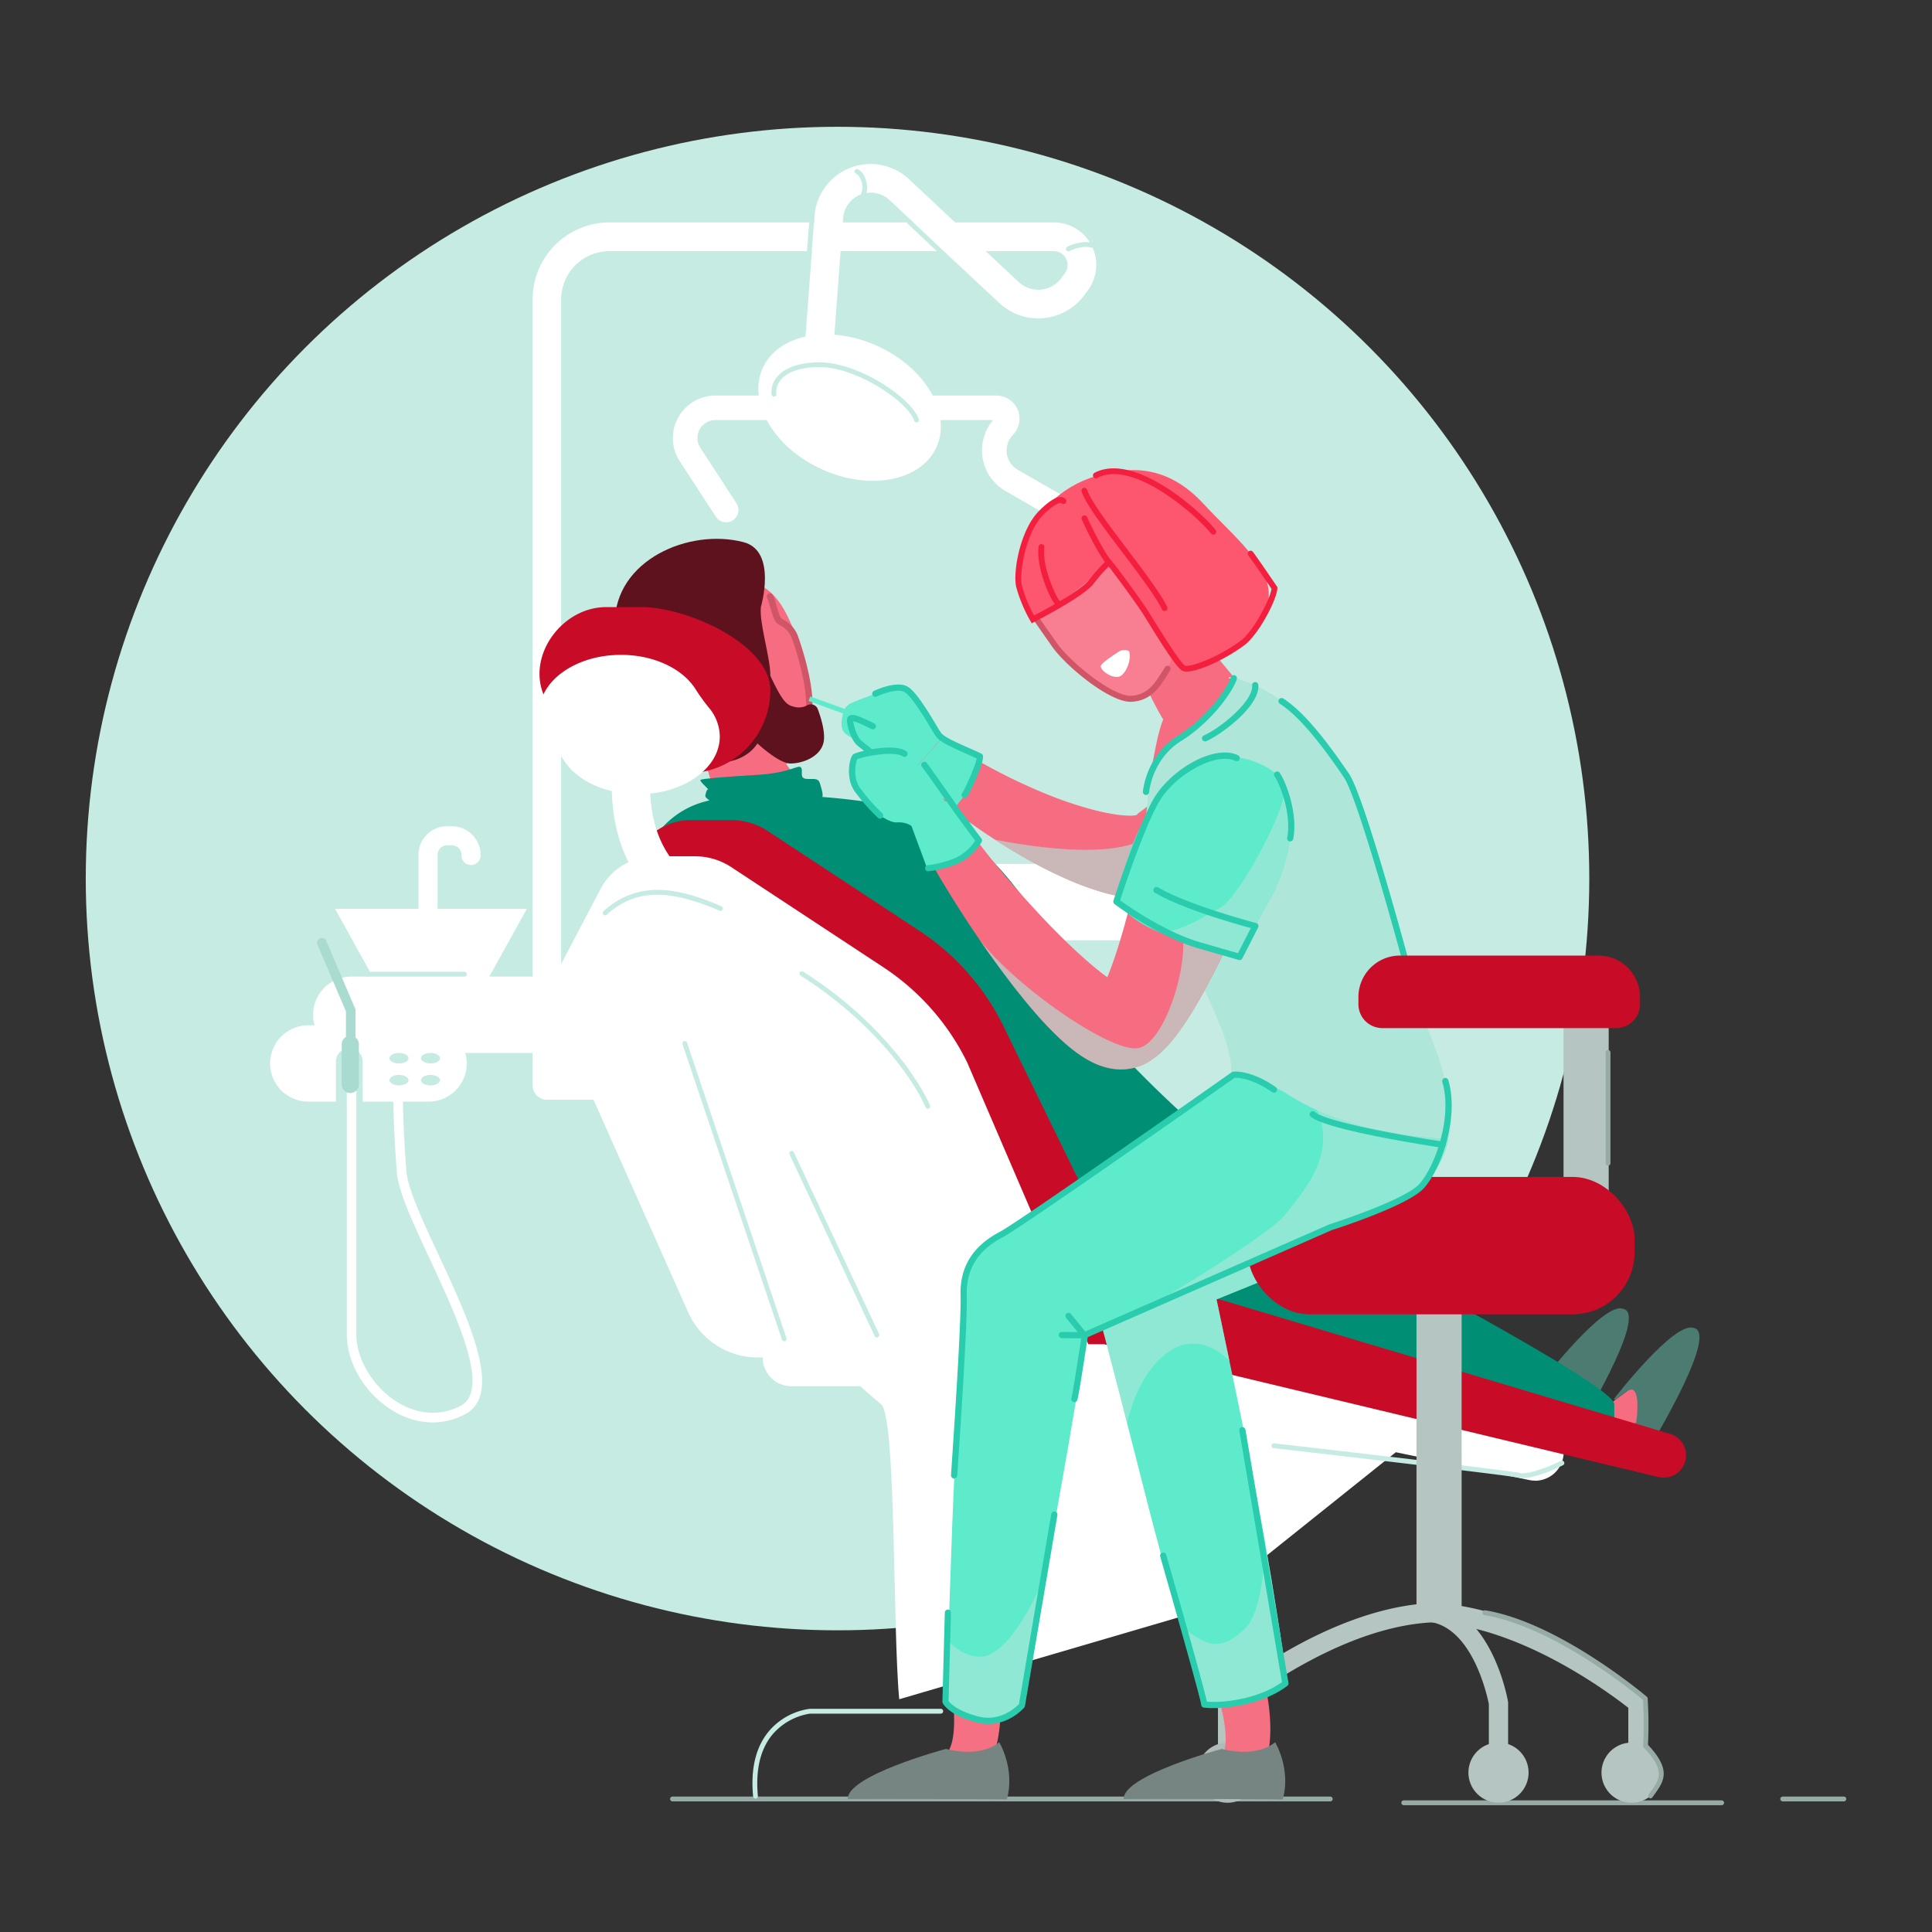<svg xmlns="http://www.w3.org/2000/svg" viewBox="0 0 800 800" id="FemaleDentistCheckuptopatient"><rect x="0" y="0" width="800" height="800" fill="#333333" stroke="none"/><defs><clipPath id="a"><path fill="#5debcb" d="M567.36 460.65A35.68 35.68 0 0 0 517 458l-54.55 49.08-2.16 1.92a24.9 24.9 0 0 0-7.83 22.35 227.8 227.8 0 0 0 5 22.25l5.76 22.07 11.29 44.19c.95 3.68 1.86 7.37 2.84 11l2.92 11c1.93 7.36 4 14.68 6 22l3.16 11c1.08 3.65 2.13 7.31 3.24 11s2.18 7.29 3.32 10.93l1.68 5.46c.29.91.55 1.82.86 2.72a1.42 1.42 0 0 0 .6.59 4.89 4.89 0 0 0 1.21.45 19.09 19.09 0 0 0 4.93.29h.27a60.24 60.24 0 0 0 22.17-5.3 19 19 0 0 0 4.25-2.48 4.64 4.64 0 0 0 .88-.94 1.48 1.48 0 0 0 .29-.8c-.12-1-.28-1.89-.42-2.83l-.85-5.66-1.7-11.31q-.42-2.84-.89-5.65l-.9-5.64-1.82-11.29-1.94-11.26c-.65-3.75-1.27-7.51-2-11.25l-2.07-11.23-.52-2.8-.54-2.8-1.09-5.61c-.74-3.73-1.44-7.47-2.2-11.19L513.94 587l-1.13-5.59-1.17-5.59-2.33-11.16-4.67-22.33c-.3-1.42-.59-2.85-.92-4.26l50.54-20.53a36.3 36.3 0 0 0 10.44-6.53 35.69 35.69 0 0 0 2.66-50.36Z" class="color7ea3d6 svgShape"></path></clipPath><clipPath id="b"><path fill="#f66c80" d="m538.18 340.06-.11.1-.09.06-.17.13-.31.23-.61.45-1.18.85-2.33 1.65c-1.55 1.09-3.11 2.15-4.67 3.2-3.13 2.1-6.27 4.16-9.49 6.19s-6.48 4-9.88 5.92-6.87 3.83-10.62 5.64a95.25 95.25 0 0 1-12.56 5.12c-1.21.38-2.53.75-3.92 1.09l-1.08.25-1.14.22c-.37.08-.8.15-1.2.21l-1.3.2a33.58 33.58 0 0 1-4.93.39c-1.48 0-2.87-.06-4.16-.18a57.57 57.57 0 0 1-7.1-1.11c-2.19-.48-4.26-1-6.25-1.64a118.17 118.17 0 0 1-11.27-4.11 185.41 185.41 0 0 1-20.23-10.15C417.16 351.09 411 347.14 405 343a304.12 304.12 0 0 1-33.63-27.23 9.36 9.36 0 0 1 11.75-14.52h.05a269 269 0 0 0 34.47 20.49c5.94 2.94 12 5.64 18 8a155.41 155.41 0 0 0 18.15 5.87 83.92 83.92 0 0 0 8.7 1.72c1.38.19 2.71.32 3.95.38a21.06 21.06 0 0 0 3.24-.05 5.64 5.64 0 0 0 1-.2c.25-.07.35-.17.23-.21v-.05a.27.27 0 0 1 .06-.1l.11-.12.17-.14c.25-.2.56-.43.95-.72 1.54-1.12 3.66-2.8 5.77-4.66s4.34-3.95 6.53-6.13 4.37-4.5 6.53-6.87 4.3-4.79 6.38-7.27c1-1.24 2.08-2.49 3.09-3.73l1.5-1.87.72-.92.34-.45.16-.21.07-.1a25.11 25.11 0 1 1 34.79 36.21Z" data-name="SVGID" class="colorf68e6c svgShape"></path></clipPath><clipPath id="c"><path fill="#5debcb" d="M577.58 469.12a38.15 38.15 0 0 0-59.84-29.87l-6.6 4.57a6.41 6.41 0 0 0-1.3.28v.62l-97.74 67.62-3.21 2.22a21.56 21.56 0 0 0-9.14 16c-1.16 14.73-2 29.49-2.83 44.25L395.81 597c-.35 7.38-.64 14.78-1 22.16l-.46 11.09-.4 11.09-.78 22.18-.61 22.2-.31 11.1-.15 5.55c-.15 1.84-.13 3.69 3.42 5.85l.4.24a25.19 25.19 0 0 0 22.54 1.73c3.76-1.53 4.17-3.35 4.42-5.19l1-5.47 2.12-10.99 4.17-21.9 4-21.9 2-11 1.94-11L442 600.9l3.7-21.9q2.07-12.81 4.1-25.63l93.85-42.7c1.18-.35 2.38-.75 3.62-1.19 18.6-6.69 47-11 52.5-37.85-7.42-.52-14.85-1.28-22.19-2.51Z" data-name="SVGID" class="color7ea3d6 svgShape"></path></clipPath><clipPath id="d"><path fill="#f66c80" d="M502 320.93a25.58 25.58 0 0 0-27.43 23.57 2.64 2.64 0 0 1 0 .3l-.06.35-.14.72-.29 1.47-.59 3c-.41 2-.83 4-1.26 5.95-.85 4-1.75 7.94-2.71 11.87-1.91 7.86-3.95 15.66-6.27 23.1-1.16 3.71-2.38 7.33-3.66 10.7-.35.92-.71 1.83-1.07 2.69-2.68-1.93-5.43-4.18-8.16-6.54-2.93-2.55-5.85-5.26-8.73-8.05-5.78-5.58-11.38-11.52-16.86-17.61s-10.8-12.35-15.89-18.76c-2.54-3.21-5-6.45-7.44-9.72s-4.72-6.57-6.83-9.85l-.06-.1a9.36 9.36 0 0 0-16.37 8.98c1.94 4.09 4 8 6.09 11.8s4.3 7.58 6.53 11.29c4.48 7.41 9.13 14.69 14 21.85s10 14.2 15.4 21.16c2.72 3.48 5.53 6.92 8.51 10.35s6.13 6.81 9.7 10.19c1.79 1.69 3.69 3.38 5.87 5.08 1.09.85 2.25 1.7 3.54 2.56a42.46 42.46 0 0 0 4.43 2.56 30.36 30.36 0 0 0 6.45 2.34 23.86 23.86 0 0 0 4.86.63 22.19 22.19 0 0 0 6.5-.76c.59-.15 1.21-.36 1.81-.57s1.23-.49 1.82-.77 1.2-.6 1.78-.94l.85-.54.42-.28.26-.18c.55-.38 1.13-.8 1.63-1.19s.92-.74 1.37-1.13a46.25 46.25 0 0 0 4-4 71.94 71.94 0 0 0 5.38-6.88c1.52-2.17 2.87-4.26 4.15-6.33 2.53-4.13 4.78-8.17 6.92-12.19 4.25-8 8.09-16 11.74-24 1.81-4 3.61-8 5.35-12q1.32-3 2.59-6.05l1.28-3.06.64-1.55.32-.79.16-.41.18-.45 1.23-3.16a25.59 25.59 0 0 0-22-34.64Z" data-name="SVGID" class="colorf68e6c svgShape"></path></clipPath><clipPath id="e"><path fill="#5debcb" d="M462.47 372.66c1.55-7.82 6-30.17 20.66-47s33.36-13.79 43.92-6.35c12.8 9 7.57 37-.14 51.1s-13.83 25.7-13.83 25.7-27.54-7.09-37.59-12.16-13.02-11.29-13.02-11.29Z" data-name="SVGID" class="color7ea3d6 svgShape"></path></clipPath></defs><g style="isolation:isolate" fill="#000000" class="color000000 svgShape"><g data-name="Layer 1" fill="#000000" class="color000000 svgShape"><circle cx="346.8" cy="363.79" r="311.29" fill="#c6ebe3" class="colorebcbc6 svgShape"></circle><path fill="#ffffff" d="M226.48 455.37a5.93 5.93 0 0 1-5.93-5.93V123.91a31.86 31.86 0 0 1 31.82-31.82h84.69l.2-2.62a23.28 23.28 0 0 1 39.13-15.27l19.11 17.89h40.83a17.6 17.6 0 0 1 14.21 28l-1.45 2a23.73 23.73 0 0 1-35.38 3.31L390.82 104h-42.75l-4.59 61.71a5.93 5.93 0 0 1-11.83-.88l4.53-60.83h-83.81a20 20 0 0 0-20 20v325.44a5.92 5.92 0 0 1-5.89 5.93ZM408.17 104l13.64 12.77a11.88 11.88 0 0 0 17.7-1.66l1.45-2a5.73 5.73 0 0 0-4.63-9.12ZM349 92.09h29.2l-9.86-9.24a11.43 11.43 0 0 0-19.21 7.5Z" class="colorffffff svgShape"></path><ellipse cx="351.78" cy="168.76" fill="#ffffff" rx="28" ry="39.52" transform="rotate(-65.42 351.807 168.761)" class="colorffffff svgShape"></ellipse><path fill="#ffffff" d="M440.05 216.16a5.06 5.06 0 0 1-2.53-.68l-21.18-12.18a19.39 19.39 0 0 1-5.09-29.37h-115a7.43 7.43 0 0 0-6.25 11.49l14.88 22.88a5.09 5.09 0 1 1-8.53 5.55L281.47 191a17.62 17.62 0 0 1 14.77-27.22h116.3a9.6 9.6 0 0 1 6.88 16.31 9.22 9.22 0 0 0 2 14.42l21.17 12.18a5.09 5.09 0 0 1-2.54 9.5Z" class="colorffffff svgShape"></path><path fill="#c6ebe3" d="M379.5 174.91a1 1 0 0 1-.94-.67c-2.65-8-24.12-22.49-39.75-22.23-9.16.15-13.4 2.85-15.34 5.08a7.89 7.89 0 0 0-2 6 1 1 0 1 1-2 .24 9.75 9.75 0 0 1 2.53-7.53c2.21-2.54 6.92-5.6 16.81-5.76 16.7-.26 38.78 14.93 41.66 23.57a1 1 0 0 1-.63 1.25.84.84 0 0 1-.34.05Z" class="colorebcbc6 svgShape"></path><path fill="#ffffff" d="M244.67 436h-99.22a15.81 15.81 0 1 1 0-31.62h99.22a15.81 15.81 0 1 1 0 31.62Z" class="colorffffff svgShape"></path><path fill="#ffffff" d="M177.46 456.16h-49.8a15.81 15.81 0 1 1 0-31.62h49.8a15.81 15.81 0 1 1 0 31.62Z" class="colorffffff svgShape"></path><path fill="#c6ebe3" d="M144.65 434a5.54 5.54 0 0 1 5.54 5.54v17h-11.07v-17a5.54 5.54 0 0 1 5.53-5.54Z" class="colorebcbc6 svgShape"></path><path fill="#ffffff" d="M179.11 589a31.69 31.69 0 0 1-16.51-4.9c-11.4-6.92-19-19.61-19-31.56V439.82a2 2 0 1 1 3.95 0V552.5c0 10.46 7.05 22 17.15 28.19 8.54 5.19 17.77 5.7 26 1.43 12.56-6.52-1.46-36.61-12.73-60.79-7-15-13-27.9-13.65-35.92-2.13-26.5-1.57-49.23-1.56-49.46a2 2 0 0 1 2-1.93h.05a2 2 0 0 1 1.93 2c0 .23-.56 22.77 1.55 49 .59 7.31 6.76 20.55 13.3 34.57 12.6 27.05 26.89 57.71 11 66a28.81 28.81 0 0 1-13.48 3.41ZM200.19 408.75h-43.48l-17.99-32.46h79.46l-17.99 32.46z" class="colorffffff svgShape"></path><path fill="#ffffff" d="M177.27 396.67a4 4 0 0 1-4-3.95V354a11.87 11.87 0 0 1 11.86-11.86h2A11.87 11.87 0 0 1 199 354v.79a4 4 0 0 1-7.91 0V354a4 4 0 0 0-3.95-4h-2a4 4 0 0 0-3.95 4v38.74a4 4 0 0 1-3.92 3.93Z" class="colorffffff svgShape"></path><path fill="#c6ebe3" d="M335 106.32h-.08a1 1 0 0 1-.9-1.06l1.18-14.63a1 1 0 0 1 1.07-.9 1 1 0 0 1 .9 1.06L336 105.41a1 1 0 0 1-1 .91Z" class="colorebcbc6 svgShape"></path><path fill="#a9dbd0" d="M145.25 451.22a2 2 0 0 1-2-2v-30.41l-11.9-27.89a2 2 0 0 1 3.64-1.55l12.06 28.26a2.08 2.08 0 0 1 .15.78v30.83a2 2 0 0 1-1.95 1.98Z" class="colordbb1a9 svgShape"></path><path fill="#a9dbd0" d="M145.05 452.6a3.56 3.56 0 0 1-3.56-3.55v-16.61a3.56 3.56 0 0 1 7.12 0v16.61a3.55 3.55 0 0 1-3.56 3.55Z" class="colordbb1a9 svgShape"></path><ellipse cx="165.21" cy="438.18" fill="#c6ebe3" rx="3.95" ry="2.17" class="colorebcbc6 svgShape"></ellipse><ellipse cx="165.21" cy="447.27" fill="#c6ebe3" rx="3.95" ry="2.17" class="colorebcbc6 svgShape"></ellipse><ellipse cx="178.26" cy="438.18" fill="#c6ebe3" rx="3.95" ry="2.17" class="colorebcbc6 svgShape"></ellipse><ellipse cx="178.26" cy="447.27" fill="#c6ebe3" rx="3.95" ry="2.17" class="colorebcbc6 svgShape"></ellipse><path fill="#c6ebe3" d="M389.94 105.53a1 1 0 0 1-.68-.27l-13.44-12.65a1 1 0 0 1 1.36-1.44l13.44 12.65a1 1 0 0 1-.68 1.71ZM357.53 81.41a1 1 0 0 1-.45-.1 1 1 0 0 1-.44-1.33 7.31 7.31 0 0 0-.23-5.63 4.37 4.37 0 0 0-2-2.47 1 1 0 0 1 .62-1.88 6 6 0 0 1 3.17 3.59c.83 2 1.32 5 .17 7.28a1 1 0 0 1-.84.54ZM455.16 104a1 1 0 0 1-.6-.21c-4.56-3.51-11.52.06-11.58.09a1 1 0 1 1-.92-1.75c.33-.17 8.13-4.2 13.71.09a1 1 0 0 1 .18 1.39 1 1 0 0 1-.79.39ZM192.29 404.38H152a1 1 0 0 1 0-2h40.32a1 1 0 0 1 0 2Z" class="colorebcbc6 svgShape"></path><path fill="#ffffff" d="M535.21 381.45H313.45a7.91 7.91 0 1 1 0-15.81h221.76a7.91 7.91 0 1 1 0 15.81Z" class="colorffffff svgShape"></path><path fill="#ffffff" d="M519.8 389.36h-149a15.82 15.82 0 0 1 0-31.63h149a15.82 15.82 0 0 1 0 31.63ZM225.69 420.19h24.9v35.18h-24.9z" class="colorffffff svgShape"></path><path fill="#f66c80" d="m677.52 573.17-11.06 8.3v9.1l9.88 1.97 7.11-15.42-5.93-3.95z" class="colorf68e6c svgShape"></path><path fill="#4c7b72" d="M648.27 581.08s-4.94 1.83 9.09 4.35c-.12-.19 24.91-41.91 14.63-43.49-7.85-2.88-32.33 28.54-32.81 29.25-.19 2.67 5.93-5.92 8.3-3.16s.79 13.05.79 13.05Z" class="color4c4f7b svgShape"></path><path fill="#008f74" d="M668.43 581.47c0-7.9-99.22-59.29-115-69.18S447.85 474 447.85 474l-14.23 1.58 3.95 65.23 230.86 58.11Z" class="color00568f svgShape"></path><path fill="#4c7b72" d="M677.52 589s-4.94 1.84 9.1 4.35c-.12-.19 24.9-41.9 14.62-43.48-7.84-2.88-32.33 28.54-32.81 29.25-.19 2.67 5.93-5.93 8.3-3.16s.79 13.04.79 13.04Z" class="color4c4f7b svgShape"></path><path fill="#f66c80" d="M316 348c-.32.14-.66.31-.93.4l-.43.15-.38.1a6.15 6.15 0 0 1-1.39.27 3.9 3.9 0 0 1-2-.27 2.83 2.83 0 0 1-.7-.46c-.19-.18-.37-.39-.56-.58-.37-.39-.73-.79-1.09-1.19a66.84 66.84 0 0 1-4.1-4.95 70.09 70.09 0 0 1-6.85-10.92 61.52 61.52 0 0 1-4.69-12.3 47 47 0 0 1-1.62-13.37 12.51 12.51 0 0 1 23.34-5.79l.88 1.52c1.42 2.49 2.76 4.89 4.23 7.25s3 4.69 4.68 7 3.42 4.57 5.24 6.8c.45.56.92 1.1 1.4 1.64s.93 1.09 1.4 1.63c.24.27.47.54.72.79s.25.26.36.4a1.31 1.31 0 0 1 .23.52 3.54 3.54 0 0 1-.14 1.64 10.37 10.37 0 0 1-.44 1.21l-.15.34-.19.39a9.14 9.14 0 0 1-.45.87l-1.69 3.2A30.62 30.62 0 0 1 316 348Z" class="colorf68e6c svgShape"></path><path fill="#008f74" d="M271.65 388.43a36.47 36.47 0 0 1 22.25-57c26.45-5.44 76.73 0 92.68 7.34 30 13.83 49.41 50.2 58.9 71.94S504 474 504 474s-177.9 26.83-177.9 25.64c0-.64-36.95-86.88-54.45-111.21Z" class="color00568f svgShape"></path><path fill="#f66c80" d="M332.42 271.55c7.11 22.08.78 48.63-17.39 48.63s-54.55-18.35-54.55-41.54 22.07-39.19 40.24-39.19 24.19 8.78 31.7 32.1Z" class="colorf68e6c svgShape"></path><path fill="#cf5567" d="M333.07 301.81a1.35 1.35 0 0 1-.78-.26 1.33 1.33 0 0 1-.3-1.86c5.1-7.09-2-30-4.22-35.71a9.72 9.72 0 0 0-4.65-5c-.42-.26-.81-.5-1.16-.75-1.27-.92-2-3.36-3.09-7a23.77 23.77 0 0 0-1.17-3.55 1.33 1.33 0 0 1 2.31-1.33 22.62 22.62 0 0 1 1.43 4.15c.5 1.76 1.44 5 2.08 5.56.27.19.6.39 1 .63a12.34 12.34 0 0 1 5.76 6.35c.11.29 10.68 28.78 3.88 38.22a1.34 1.34 0 0 1-1.09.55Z" class="colorcf7455 svgShape"></path><path fill="#5e121d" d="M319 279.86c0 26.19-5.56 36.36-26.09 36.36s-38.34-31.91-38.34-58.11 30.83-39.53 53.36-33.6c14 3.7 7.12 26.88 7.12 26.88-.65 7.07 3.95 20.79 3.95 28.47Z" class="color5e1512 svgShape"></path><path fill="#5e121d" d="M319 279.86c5.54 11.86 7.12 12.25 10.68 13a7.27 7.27 0 0 0 4.72-.89 3.06 3.06 0 0 1 4.24 1.69c1.32 3.57 3 9.08 2.5 13-.79 6.32-8.3 9.48-13.84 9.48s-16.2-10.67-16.2-10.67V289Z" class="color5e1512 svgShape"></path><path fill="#008f74" d="M294.08 333.62c1.19-2.37-2.37-2.77-2-4.35s.61-2.37 1.1-2.37-3.86-3.56-3.07-4 8.69-1.18 22.92-2 17.4-4.35 18.58-3.16-.79 4.34 2 4.74 5.14-.79 5.93 2 2 5.93 0 6.32-39.14 5.2-39.14 5.2Z" class="color00568f svgShape"></path><path fill="#97aba6" d="M550.83 745.92H278.47a1 1 0 0 1 0-2h272.36a1 1 0 0 1 0 2ZM712.9 747.5H581.27a1 1 0 0 1 0-2H712.9a1 1 0 0 1 0 2ZM763.5 745.92h-25.3a1 1 0 0 1 0-2h25.3a1 1 0 0 1 0 2Z" class="colorab97a6 svgShape"></path><path fill="#ffffff" d="M372.35 703.62c-2.77-29.25-1.19-117-7.51-122.15S351 569.22 351 569.22h95.27l83 17.39 51.79 12.26-86 68.78Z" class="colorffffff svgShape"></path><path fill="#ffffff" d="M635.63 613.1a11.86 11.86 0 0 1-2.43-.25L447 574H327.68a11.86 11.86 0 1 1 0-23.72h121.79l188.58 39.39a11.86 11.86 0 0 1-2.42 23.47Z" class="colorffffff svgShape"></path><path fill="#c80b27" d="M313.45 524.94h147.78l2 .61 228.41 68.24a9.25 9.25 0 0 1-4.77 17.86l-.29-.07L454.59 556l4.33.6H313.45a15.82 15.82 0 0 1 0-31.63Z" class="coloref4050 svgShape"></path><path fill="#c6ebe3" d="M630.53 612.05a7.63 7.63 0 0 1-1.65-.16c-5-1.16-100.52-12.13-101.49-12.24a1 1 0 1 1 .23-2c3.94.45 96.57 11.08 101.7 12.27 3.93.91 13.69-3.35 17.13-5.06a1 1 0 0 1 .88 1.77c-.48.28-10.84 5.42-16.8 5.42Z" class="colorebcbc6 svgShape"></path><path fill="#c80b27" d="M468 532.46H308.31l-61.78-124.14a25.33 25.33 0 0 1 .24-23l16.88-32.18a25.31 25.31 0 0 1 22.41-13.55h16.82a27.32 27.32 0 0 1 15 4.5l62.87 41.37a99.64 99.64 0 0 1 34.8 39.54Z" class="coloref4050 svgShape"></path><path fill="#ffffff" d="M453 562.1H313.81a31.6 31.6 0 0 1-28.87-18.75l-53.44-120a25.33 25.33 0 0 1 .25-23l16.88-32.18a25.31 25.31 0 0 1 22.37-13.6h16.82a27.34 27.34 0 0 1 15 4.5l62.86 41.38A99.47 99.47 0 0 1 400.52 440Z" class="colorffffff svgShape"></path><path fill="#c80b27" d="M284.59 320.18s-18.58 2-33.2 0c-20.47-2.77-20.62-21.72-25.3-30.44-9-16.73 5.91-38.35 24.9-38.35h14.63c19 0 53.36 15.4 53.36 34.4a34.39 34.39 0 0 1-34.39 34.39Z" class="coloref4050 svgShape"></path><path fill="#ffffff" d="M287 381.45a7.83 7.83 0 0 1-3.79-1c-13.49-7.38-22.56-18.72-27-33.71-4.32-14.74-3-29.63-1.12-39.53a7.91 7.91 0 0 1 15.54 2.95c-2.35 12.37-5.08 42.62 20.14 56.42a7.91 7.91 0 0 1-3.8 14.84Z" class="colorffffff svgShape"></path><path fill="#ffffff" d="M293.38 292.85a81.74 81.74 0 0 1-5.57-7.79c-5.35-8.21-17.08-13.9-30.69-13.9-18.67 0-33.8 10.71-33.8 23.92a18.82 18.82 0 0 0 4.68 12.11 82 82 0 0 1 5.56 7.78c5.36 8.21 17.08 13.9 30.69 13.9 18.67 0 33.8-10.7 33.8-23.91a18.87 18.87 0 0 0-4.67-12.11Z" class="colorffffff svgShape"></path><path fill="#c6ebe3" d="M312.85 744.73a1 1 0 0 1-1-.89c-1.09-11.35 1.08-20.39 6.45-26.88a27.07 27.07 0 0 1 17-9.38h54.25a1 1 0 0 1 0 2h-54.11a25.53 25.53 0 0 0-15.62 8.7c-5 6.06-7 14.61-6 25.4a1 1 0 0 1-.89 1.08ZM324.71 555.38a1 1 0 0 1-.93-.67l-41.11-122.15a1 1 0 1 1 1.87-.63l41.11 122.15a1 1 0 0 1-.62 1.25.86.86 0 0 1-.32.05ZM363.06 553.8a1 1 0 0 1-.9-.57L327 478.13a1 1 0 1 1 1.79-.84l35.21 75.1a1 1 0 0 1-.47 1.32 1.06 1.06 0 0 1-.47.09ZM384.21 459.13a1 1 0 0 1-.9-.59C377 444.48 359.57 421.76 331.5 404a1 1 0 0 1-.31-1.37 1 1 0 0 1 1.37-.3c28.44 18 46.08 41.05 52.55 55.37a1 1 0 0 1-.49 1.31 1 1 0 0 1-.41.12ZM250.6 379a1 1 0 0 1-.74-.32 1 1 0 0 1 .07-1.4c15.12-13.65 32.34-9.05 48.69-2.05a1 1 0 1 1-.78 1.82c-21.53-9.23-35-8.74-46.58 1.7a1 1 0 0 1-.66.25Z" class="colorebcbc6 svgShape"></path><path fill="#b5c6c2" d="M508.33 726.93a4 4 0 0 1-4-4v-19.52l1.42-1.2c1.79-1.5 44.19-36.7 87.64-38.45a4 4 0 0 1 .32 8c-36.46 1.47-73.73 29.39-81.4 35.44v15.77a4 4 0 0 1-3.98 3.96Z" class="colorb9b5c6 svgShape"></path><circle cx="508.33" cy="733.99" r="12.46" fill="#afbbb8" transform="rotate(-13.28 508.462 734.129)" class="colorbbafb8 svgShape"></circle><path fill="#b5c6c2" d="M586.54 535.13h18.69v132.61h-18.69z" class="colorb9b5c6 svgShape"></path><path fill="#b5c6c2" d="M678.25 726.93a4 4 0 0 1-4-4v-15.76c-7.66-6-44.94-34-81.4-35.44a4 4 0 0 1 .32-8c43.45 1.75 85.85 37 87.63 38.45l1.43 1.2v19.53a4 4 0 0 1-3.98 4.02Z" class="colorb9b5c6 svgShape"></path><path fill="#b5c6c2" d="M620.5 726.93a4 4 0 0 1-4-4v-17.3c-.64-3.26-6.62-31.11-24.13-34a4 4 0 0 1 1.28-7.88c24.12 3.92 30.51 39.28 30.77 40.78l.06.34v18a4 4 0 0 1-3.98 4.06Z" class="colorb9b5c6 svgShape"></path><circle cx="620.5" cy="733.99" r="12.46" fill="#b5c6c2" transform="rotate(-45 620.499 733.99)" class="colorb9b5c6 svgShape"></circle><circle cx="675.62" cy="733.99" r="12.46" fill="#b5c6c2" transform="rotate(-13.28 675.763 734.102)" class="colorb9b5c6 svgShape"></circle><path fill="#97aba6" d="M683.45 744.67a1 1 0 0 1-.57-.19 1 1 0 0 1-.23-1.37l.78-1.09c3.71-5.14 6.38-8.85-2.77-18.4a1 1 0 0 1-.27-.74 168.74 168.74 0 0 0-.07-19c-3.6-3-36.94-30.31-65.61-35.09a1 1 0 1 1 .32-2c30.75 5.13 66.53 35.5 66.89 35.8a1 1 0 0 1 .34.68 170.41 170.41 0 0 1 .13 19.22c9.92 10.51 6.55 15.19 2.64 20.61-.26.35-.51.71-.77 1.07a1 1 0 0 1-.81.5Z" class="colorab97a6 svgShape"></path><path fill="#f67084" d="M506.91 725.19a16.47 16.47 0 0 0 .58-3.89 35.29 35.29 0 0 0-.2-5.34 58.36 58.36 0 0 0-.92-5.79c-.2-1-.42-2-.67-2.92-.11-.49-.25-1-.37-1.44a11.07 11.07 0 0 1-.3-1.27l-.13-.91a9.87 9.87 0 0 1 19.22-4.19c.25.82.36 1.38.5 2s.23 1.28.33 1.91c.2 1.26.38 2.52.52 3.8A75.39 75.39 0 0 1 526 715a52.82 52.82 0 0 1-.46 8.29 31.82 31.82 0 0 1-2.72 9.29 8.74 8.74 0 0 1-16.23-6.34Z" class="colorf69070 svgShape"></path><path fill="#778582" d="M528 721.41s6.72 11.07 3.14 23.72c-.18-.2-59.87-.28-65.85-.2-.28-9.66 39.57-20.48 40.62-20.73 15.45 3.8 22.09-2.79 22.09-2.79Z" class="color857782 svgShape"></path><path fill="#f67084" d="M393.31 723.94a17.07 17.07 0 0 0 1.14-3.76 35.07 35.07 0 0 0 .58-5.32A57.65 57.65 0 0 0 395 709c0-1-.13-2-.23-3-.05-.5-.12-1-.17-1.47s-.11-1-.11-1.31v-.91a9.87 9.87 0 0 1 19.6-1.31c.12.85.15 1.41.19 2.09s0 1.3.05 1.94v3.83a71.59 71.59 0 0 1-.6 7.77 51.73 51.73 0 0 1-1.66 8.13 31.8 31.8 0 0 1-4 8.8 8.73 8.73 0 0 1-15.13-8.63Z" class="colorf69070 svgShape"></path><path fill="#778582" d="M413.75 721.41s6.72 11.07 3.14 23.72c-.17-.2-59.86-.28-65.84-.2-.28-9.66 39.57-20.48 40.62-20.73 15.45 3.8 22.08-2.79 22.08-2.79Z" class="color857782 svgShape"></path><path fill="#5debcb" d="M567.36 460.65A35.68 35.68 0 0 0 517 458l-54.55 49.08-2.16 1.92a24.9 24.9 0 0 0-7.83 22.35 227.8 227.8 0 0 0 5 22.25l5.76 22.07 11.29 44.19c.95 3.68 1.86 7.37 2.84 11l2.92 11c1.93 7.36 4 14.68 6 22l3.16 11c1.08 3.65 2.13 7.31 3.24 11s2.18 7.29 3.32 10.93l1.68 5.46c.29.91.55 1.82.86 2.72a1.42 1.42 0 0 0 .6.59 4.89 4.89 0 0 0 1.21.45 19.09 19.09 0 0 0 4.93.29h.27a60.24 60.24 0 0 0 22.17-5.3 19 19 0 0 0 4.25-2.48 4.64 4.64 0 0 0 .88-.94 1.48 1.48 0 0 0 .29-.8c-.12-1-.28-1.89-.42-2.83l-.85-5.66-1.7-11.31q-.42-2.84-.89-5.65l-.9-5.64-1.82-11.29-1.94-11.26c-.65-3.75-1.27-7.51-2-11.25l-2.07-11.23-.52-2.8-.54-2.8-1.09-5.61c-.74-3.73-1.44-7.47-2.2-11.19L513.94 587l-1.13-5.59-1.17-5.59-2.33-11.16-4.67-22.33c-.3-1.42-.59-2.85-.92-4.26l50.54-20.53a36.3 36.3 0 0 0 10.44-6.53 35.69 35.69 0 0 0 2.66-50.36Z" data-name="SVGID" class="color7ea3d6 svgShape"></path><g clip-path="url(#a)" fill="#000000" class="color000000 svgShape"><path d="M476.91 663.1c19.76 16.21 25.3 24.12 38.74 11.07s6.72-81 6.72-81l35.18 102.39-22.93 17-52.57 2.76ZM465.44 605.78c-2.37-30 24.12-72.34 50.21-34.39 3.55-35.57 28.06-39.13 28.06-39.13l.4-44.91-76.29 6.56-19 41.11Z" style="mix-blend-mode:multiply" fill="#aee7da" opacity=".61" class="coloraec5e7 svgShape"></path></g><path fill="#f66c80" d="m538.18 340.06-.11.1-.09.06-.17.13-.31.23-.61.45-1.18.85-2.33 1.65c-1.55 1.09-3.11 2.15-4.67 3.2-3.13 2.1-6.27 4.16-9.49 6.19s-6.48 4-9.88 5.92-6.87 3.83-10.62 5.64a95.25 95.25 0 0 1-12.56 5.12c-1.21.38-2.53.75-3.92 1.09l-1.08.25-1.14.22c-.37.08-.8.15-1.2.21l-1.3.2a33.58 33.58 0 0 1-4.93.39c-1.48 0-2.87-.06-4.16-.18a57.57 57.57 0 0 1-7.1-1.11c-2.19-.48-4.26-1-6.25-1.64a118.17 118.17 0 0 1-11.27-4.11 185.41 185.41 0 0 1-20.23-10.15C417.16 351.09 411 347.14 405 343a304.12 304.12 0 0 1-33.63-27.23 9.36 9.36 0 0 1 11.75-14.52h.05a269 269 0 0 0 34.47 20.49c5.94 2.94 12 5.64 18 8a155.41 155.41 0 0 0 18.15 5.87 83.92 83.92 0 0 0 8.7 1.72c1.38.19 2.71.32 3.95.38a21.06 21.06 0 0 0 3.24-.05 5.64 5.64 0 0 0 1-.2c.25-.07.35-.17.23-.21v-.05a.27.27 0 0 1 .06-.1l.11-.12.17-.14c.25-.2.56-.43.95-.72 1.54-1.12 3.66-2.8 5.77-4.66s4.34-3.95 6.53-6.13 4.37-4.5 6.53-6.87 4.3-4.79 6.38-7.27c1-1.24 2.08-2.49 3.09-3.73l1.5-1.87.72-.92.34-.45.16-.21.07-.1a25.11 25.11 0 1 1 34.79 36.21Z" data-name="SVGID" class="colorf68e6c svgShape"></path><path d="M476.31 345.48c-15 13.44-67.2 1.58-67.2 1.58s37.16 32.81 37.95 32.41 19.37-5.53 19.37-5.53Z" style="mix-blend-mode:multiply" fill="#aee7da" clip-path="url(#b)" opacity=".61" class="coloraec5e7 svgShape"></path><path fill="#f66c80" d="M487.65 301.18a9.54 9.54 0 0 1-2.34-.2 5.71 5.71 0 0 1-1.62-.64 4.37 4.37 0 0 1-1.14-1 8.69 8.69 0 0 1-.78-1.22c-1-1.67-1.95-3.33-2.85-5.05-1.85-3.4-3.54-6.93-5.12-10.58a91.74 91.74 0 0 1-4.12-11.7 59.18 59.18 0 0 1-1.46-6.81l-.13-.93-.11-1-.09-1-.07-1.09a29.45 29.45 0 0 1 .19-5.08 10.69 10.69 0 1 1 21.38 0h.3s.08 0 .11.05a1.58 1.58 0 0 1 .45.32l.22.23c.08.09.19.2.27.3l.55.67 2.6 3.25c1.89 2.37 4 4.9 6.07 7.46l6.43 7.79 3.24 3.94a6.88 6.88 0 0 1 .78 1 3.57 3.57 0 0 1 .42 1.24 4.94 4.94 0 0 1 0 1.57 5.48 5.48 0 0 1-.75 2l-4.16 6.3a22.31 22.31 0 0 1-18.27 10.18Z" class="colorf68e6c svgShape"></path><path fill="#f77f91" d="M426.51 251.79c10.07 19.17 34 43.22 47 36.37s20.74-35.76 10.66-54.93-28.81-29.16-41.85-22.3-25.89 21.69-15.81 40.86Z" class="colorf79c7f svgShape"></path><path fill="#cf5567" d="M468.11 290.6c-9 0-27-15-32.5-22.93-5.32-7.58-8.37-12-8.4-12.08a1.24 1.24 0 1 1 2-1.4s3.08 4.49 8.39 12.06c5.68 8.09 23.36 22.23 30.71 21.86 6.92-.32 9.95-5.19 13.15-10.35.32-.51.63-1 .95-1.52a1.24 1.24 0 1 1 2.1 1.33c-.32.49-.63 1-.94 1.5-3.4 5.48-6.92 11.14-15.14 11.52Z" class="colorcf7455 svgShape"></path><path fill="#fd566f" d="M425.57 220.9c8.18-15.34 20.78-23.37 37-25.73 8.43-1.23 22-1.49 35.85 13.53 12.22 13.26 29.26 26.51 26.69 40.14-.67 3.52-9.1 25.71-33 27.06-6.45.37-20.16-28.46-25.3-33.6-6.72-6.72-6.33-10.72-12.26-5.14-6 5.33-25.33 20.5-27.67 17.79-8-9.3-5.32-26.53-1.31-34.05Z" class="colorfdb956 svgShape"></path><path fill="#b5c6c2" d="M647.43 414.85h18.69v84.6h-18.69z" class="colorb9b5c6 svgShape"></path><rect width="160.21" height="56.89" x="516.64" y="487.35" fill="#c80b27" rx="25.67" transform="rotate(-180 596.74 515.79)" class="coloref4050 svgShape"></rect><path fill="#97aba6" d="M665.86 482.65a1 1 0 0 1-1-1V435.8a1 1 0 0 1 2 0v45.86a1 1 0 0 1-1 .99Z" class="colorab97a6 svgShape"></path><path fill="#5debcb" d="M577.58 469.12a38.15 38.15 0 0 0-59.84-29.87l-6.6 4.57a6.41 6.41 0 0 0-1.3.28v.62l-97.74 67.62-3.21 2.22a21.56 21.56 0 0 0-9.14 16c-1.16 14.73-2 29.49-2.83 44.25L395.81 597c-.35 7.38-.64 14.78-1 22.16l-.46 11.09-.4 11.09-.78 22.18-.61 22.2-.31 11.1-.15 5.55c-.15 1.84-.13 3.69 3.42 5.85l.4.24a25.19 25.19 0 0 0 22.54 1.73c3.76-1.53 4.17-3.35 4.42-5.19l1-5.47 2.12-10.99 4.17-21.9 4-21.9 2-11 1.94-11L442 600.9l3.7-21.9q2.07-12.81 4.1-25.63l93.85-42.7c1.18-.35 2.38-.75 3.62-1.19 18.6-6.69 47-11 52.5-37.85-7.42-.52-14.85-1.28-22.19-2.51Z" data-name="SVGID" class="color7ea3d6 svgShape"></path><g clip-path="url(#c)" fill="#000000" class="color000000 svgShape"><path d="M445.28 605.78c-6.72 44.67-26.48 80.65-39.53 80.25s-19.37-16.21-19.37-16.21l-11.86 45.46 60.09 13.44s23.72-27.27 24.51-33.2-13.84-89.74-13.84-89.74ZM537.58 448.83c22.14 22.75 3 43.45-5.39 54.05s-70.9 46.78-70.9 46.78l145.47-50.41 6.33-50.6Z" style="mix-blend-mode:multiply" fill="#aee7da" opacity=".61" class="coloraec5e7 svgShape"></path></g><path fill="#aee7da" d="M585.81 413.47c-4.2-9.74-6.32-44.28-28.06-90.13-11.14-23.49-30.86-39.63-48.72-43a17.62 17.62 0 0 1-5 6.24 115.75 115.75 0 0 1-22.78 12.93c-2.87 8.47-5.14 20.27-6.48 36.48-1.3 15.76 3.34 19.22 20.16 63.64 7.31 19.29 14.89 32.07 14.95 44.47 2.75-.91 5.82.11 8.38 1.39.79.39 1.58 1.58 2.37 2.37 3.56 2 7.51 2 11.07 4.35 20.86 13.59 44.51 17.83 68.11 19.39.29-1.4.51-2.85.67-4.37 1.84-18.13-10.48-44.02-14.67-53.76Z" class="coloraec5e7 svgShape"></path><path fill="#29ccad" d="M582.25 400.13a1.28 1.28 0 0 1-1.24-.95c-5.08-18.95-19.4-69.76-24.53-77.29-4.47-6.55-16.34-24-26.51-30.47a1.29 1.29 0 0 1 1.39-2.18c9.41 6 19.51 19.84 27.26 31.2 6.42 9.42 24.7 77.38 24.88 78.07a1.28 1.28 0 0 1-.91 1.58 1.27 1.27 0 0 1-.34.04Z" class="color4b75ba svgShape"></path><path d="M596.74 441.36c-18-11.68-31.09-21.17-31.09-21.17l20.16-5.93 9.39 22.34Z" style="mix-blend-mode:multiply" fill="#aee7da" opacity=".61" class="coloraec5e7 svgShape"></path><path fill="#ffffff" d="M463.66 269.58c.84-.52 3.75-.64 4 .39.79 4-1.58 8.7-3.56 9.89-2.84 1.7-8.3-1.93-8.3-4-.04-1.14 5.43-4.77 7.86-6.28Z" class="colorffffff svgShape"></path><path fill="#5debcb" d="M390 305.59c-5.15-3.86-10.3-20.59-17.16-20.59-5.28 0-15.8 4.2-20.39 6.14a5.58 5.58 0 0 0-3.14 3.52c-.83 2.77-1.63 7.07.6 9 3.44 3 11.59 5.15 11.59 5.15s1.63 6.5 3.35 7.79 12.25 3.56 12.25 3.56Z" class="color7ea3d6 svgShape"></path><path fill="#5debcb" d="M365.63 302.78c-12-6-13.11-6-13.44-4.74-1.72 6.44 7.9 13 10.67 15.42 3.79 3.24 2.77-10.68 2.77-10.68Z" class="color7ea3d6 svgShape"></path><path fill="#f41f3f" d="M438.22 251.08a1.21 1.21 0 0 1-.66-.19c-2.46-1.59-8.71-16.11-7.5-24.57a1.2 1.2 0 1 1 2.38.34c-1.1 7.69 4.94 21 6.44 22.22a1.2 1.2 0 0 1 .35 1.66 1.21 1.21 0 0 1-1.01.54Z" class="colorf4921f svgShape"></path><path fill="#f41f3f" d="m427.24 258.12-.58-1a60.19 60.19 0 0 1-5.82-13.9c-1.55-5.85 1.43-23.64 9.41-31.66 4.13-4.15 7.2-6 9.37-5.73a2.39 2.39 0 0 1 1.77 1.06 1.22 1.22 0 0 1-.45 1.64 1.2 1.2 0 0 1-1.54-.3c-.22 0-2.12-.32-7.44 5-7.43 7.45-10 24.64-8.79 29.34a58.66 58.66 0 0 0 5 12.3c4.12-2.15 19.43-10.32 22.68-14.55a71.4 71.4 0 0 1 7.5-8.41 1.2 1.2 0 1 1 1.62 1.78 69.6 69.6 0 0 0-7.21 8.1c-4.07 5.29-23.69 15.33-24.52 15.75ZM502.4 221.37a1.21 1.21 0 0 1-.94-.46c-5.42-6.87-32-30.95-47.12-23a1.2 1.2 0 0 1-1.12-2.13c16.68-8.76 44.22 16.16 50.13 23.64a1.21 1.21 0 0 1-.2 1.69 1.22 1.22 0 0 1-.75.26Z" class="colorf4921f svgShape"></path><path fill="#f41f3f" d="M491.32 278.08a4 4 0 0 1-1.71-.31c-2.16-1.08-7.36-9-15.05-21.54l-.44-.71c-3.72-6.05-13.74-19.3-14.53-20.33-4.84-4.91-11.37-19.45-11.65-20.07a1.2 1.2 0 1 1 2.2-1c.06.15 6.68 14.87 11.21 19.41l.11.12c.44.58 10.79 14.22 14.71 20.59l.44.71c3 4.86 12.09 19.65 14.08 20.65 1.53.76 12.35-2.49 23-10.25 5.39-3.93 12.39-17.65 12.81-21.54-1.34-2-8.21-12.08-9.6-13.82a1.2 1.2 0 1 1 1.88-1.5c1.59 2 9.6 13.8 9.94 14.3l.21.31v.37c0 4.43-7.74 19.39-13.82 23.82-8.32 6.08-18.98 10.79-23.79 10.79Z" class="colorf4921f svgShape"></path><path fill="#f41f3f" d="M482.24 253a1.19 1.19 0 0 1-1.07-.66c-2.83-5.66-9.67-14.7-16.29-23.44-7.84-10.35-15.24-20.12-17-25.34a1.2 1.2 0 0 1 2.28-.76c1.61 4.84 9.24 14.91 16.61 24.65 6.69 8.83 13.6 18 16.53 23.81a1.2 1.2 0 0 1-.54 1.62 1.25 1.25 0 0 1-.52.12Z" class="colorf4921f svgShape"></path><path fill="#5debcb" d="m405.55 313.46-15.41-7.91-13.05 14.63 17 15.81s7.12-8.3 8.7-12.26a68.72 68.72 0 0 0 2.76-10.27Z" class="color7ea3d6 svgShape"></path><path fill="#5debcb" d="M349.42 278.68h1.98v32.39h-1.98z" transform="rotate(-70.02 350.387 294.88)" class="color7ea3d6 svgShape"></path><path fill="#f66c80" d="M510.71 281c1 6.13-14.43 18.78-22.34 24.71s-11.84 12.34-11.26 10.72 2.17-13.89 5.13-19.82S503 280.84 503 280.84Z" class="colorf68e6c svgShape"></path><path fill="#29ccad" d="M395.08 612.21H395a1.3 1.3 0 0 1-1.2-1.38c0-.61 4.34-61.75 3.95-74.58-.35-11.53 5.07-20.31 16.11-26.09C422 505.9 509.13 444.66 510 444a1.21 1.21 0 0 1 .55-.22c.28 0 7.1-1 17.68 6.34a1.29 1.29 0 1 1-1.47 2.12c-8.59-5.95-14.29-6-15.56-5.93-6.39 4.49-88 61.84-96.16 66.1-10.09 5.28-15 13.26-14.73 23.72.4 13-3.78 72.32-3.95 74.84a1.3 1.3 0 0 1-1.28 1.24Z" class="color4b75ba svgShape"></path><path fill="#29ccad" d="m449 554.19-9.3-.09a1.29 1.29 0 0 1 0-2.58l6.55.06-4.78-5.86a1.29 1.29 0 0 1 2-1.63l6.52 8a1.29 1.29 0 0 1-1 2.1ZM409.3 713.84a19.42 19.42 0 0 1-5-.67c-11.4-3-13.72-7.52-13.95-8a1.35 1.35 0 0 1-.12-.57l1-36.86a1.29 1.29 0 0 1 1.29-1.26 1.29 1.29 0 0 1 1.26 1.33l-1 36.49c.57.82 3.29 4.05 12.15 6.41 9.2 2.45 15.7-3.75 17-5.08l13.37-78.69a1.29 1.29 0 0 1 2.55.44l-13.44 79.06a1.32 1.32 0 0 1-.29.62c-.26.29-5.89 6.78-14.82 6.78Z" class="color4b75ba svgShape"></path><path fill="#29ccad" d="M444.89 580.59a1.21 1.21 0 0 1-.58-.14 1.29 1.29 0 0 1-.62-1.63c.38-1.33 2.81-16.74 4.27-26.2a1.29 1.29 0 0 1 .76-1L550.42 507l.13-.05c.31-.1 31-9.9 37.15-16.68 6.62-7.3 13.8-27.88 9.54-42.25a1.29 1.29 0 1 1 2.48-.74c4.57 15.44-2.93 36.8-10.11 44.72-6.52 7.2-36.19 16.75-38.21 17.39l-101 44.31c-2.57 16.73-4 25.53-4.36 26.17a1.28 1.28 0 0 1-1.15.72Zm-1.16-1.87v.09Z" class="color4b75ba svgShape"></path><path fill="#29ccad" d="M597.28 475.24h-.19c-1.91-.29-46.87-7-54.17-12.71a1.29 1.29 0 1 1 1.59-2c5.61 4.37 40.14 10.28 53 12.19a1.29 1.29 0 0 1-.19 2.57ZM502.34 707.29a30.88 30.88 0 0 1-3.86-.21 1.3 1.3 0 0 1-1.12-1.28c-.18-2.23-10.24-37.89-16.95-61.32a1.29 1.29 0 0 1 2.48-.71c2.65 9.24 15.11 52.81 16.85 60.85 6.22.52 20.82-.77 31.1-8.09l-17.65-104a1.29 1.29 0 1 1 2.54-.43l17.79 104.75a1.29 1.29 0 0 1-.5 1.25c-9.56 7.2-23.02 9.19-30.68 9.19ZM499 307a1.29 1.29 0 0 1-.52-2.47c7-3.1 20.51-14.21 20-20.66a1.29 1.29 0 1 1 2.57-.21c.7 8.57-15 20.31-21.51 23.23a1.4 1.4 0 0 1-.54.11ZM474.54 329.18h-.11a1.29 1.29 0 0 1-1.18-1.39c.05-.61 1.39-15 14.44-23.13 12.27-7.67 20.5-19.74 22-24.21a1.28 1.28 0 0 1 1.63-.82 1.3 1.3 0 0 1 .82 1.63c-1.64 4.92-10.09 17.48-23.08 25.59-12 7.48-13.22 21-13.23 21.15a1.29 1.29 0 0 1-1.29 1.18ZM360.29 312.57a1.26 1.26 0 0 1-.8-.28l-4.36-3.49c-2.88-2.32-4.43-8.53-4.43-10.56a2.05 2.05 0 0 1 .94-1.83c1.56-1 4.22.15 10.37 3.15a1.29 1.29 0 0 1-1.13 2.32c-2.19-1.07-6.08-3-7.57-3.21.2 2 1.62 6.65 3.44 8.12l4.35 3.49a1.29 1.29 0 0 1-.81 2.29ZM399.44 330.5a1.27 1.27 0 0 1-.72-.22 1.29 1.29 0 0 1-.34-1.8c1.26-1.86 5.56-11.5 6.06-14.41-1.43-.66-2.93-1.33-4.4-2-5.76-2.56-10.74-4.76-12.38-7-.52-.69-1.33-2.05-2.46-3.94-2.69-4.46-8.28-13.76-11.12-14.79-3.15-1.15-9.06 1.1-11.07 2.07a1.29 1.29 0 1 1-1.12-2.33c.34-.16 8.27-3.92 13.07-2.17 3.42 1.24 7.84 8.23 12.45 15.9 1 1.68 1.88 3.13 2.32 3.71 1.24 1.66 6.61 4.05 11.36 6.15 1.74.77 3.53 1.56 5.21 2.35a1.25 1.25 0 0 1 .72 1c.5 3-5.48 15.37-6.51 16.89a1.31 1.31 0 0 1-1.07.59Z" class="color4b75ba svgShape"></path><path d="M533.78 333.94c7 14.7-3.7 62.14-9.63 72s-14.63 0-14.63 0l-7.26 11.64-6.18-13.22 18.18-55.74Z" style="mix-blend-mode:multiply" fill="#aee7da" opacity=".61" class="coloraec5e7 svgShape"></path><path fill="#f66c80" d="M502 320.93a25.58 25.58 0 0 0-27.43 23.57 2.64 2.64 0 0 1 0 .3l-.06.35-.14.72-.29 1.47-.59 3c-.41 2-.83 4-1.26 5.95-.85 4-1.75 7.94-2.71 11.87-1.91 7.86-3.95 15.66-6.27 23.1-1.16 3.71-2.38 7.33-3.66 10.7-.35.92-.71 1.83-1.07 2.69-2.68-1.93-5.43-4.18-8.16-6.54-2.93-2.55-5.85-5.26-8.73-8.05-5.78-5.58-11.38-11.52-16.86-17.61s-10.8-12.35-15.89-18.76c-2.54-3.21-5-6.45-7.44-9.72s-4.72-6.57-6.83-9.85l-.06-.1a9.36 9.36 0 0 0-16.37 8.98c1.94 4.09 4 8 6.09 11.8s4.3 7.58 6.53 11.29c4.48 7.41 9.13 14.69 14 21.85s10 14.2 15.4 21.16c2.72 3.48 5.53 6.92 8.51 10.35s6.13 6.81 9.7 10.19c1.79 1.69 3.69 3.38 5.87 5.08 1.09.85 2.25 1.7 3.54 2.56a42.46 42.46 0 0 0 4.43 2.56 30.36 30.36 0 0 0 6.45 2.34 23.86 23.86 0 0 0 4.86.63 22.19 22.19 0 0 0 6.5-.76c.59-.15 1.21-.36 1.81-.57s1.23-.49 1.82-.77 1.2-.6 1.78-.94l.85-.54.42-.28.26-.18c.55-.38 1.13-.8 1.63-1.19s.92-.74 1.37-1.13a46.25 46.25 0 0 0 4-4 71.94 71.94 0 0 0 5.38-6.88c1.52-2.17 2.87-4.26 4.15-6.33 2.53-4.13 4.78-8.17 6.92-12.19 4.25-8 8.09-16 11.74-24 1.81-4 3.61-8 5.35-12q1.32-3 2.59-6.05l1.28-3.06.64-1.55.32-.79.16-.41.18-.45 1.23-3.16a25.59 25.59 0 0 0-22-34.64Z" data-name="SVGID" class="colorf68e6c svgShape"></path><path d="M489.36 385.93c3.16 12.12-6.72 46.12-18.18 48.09s-54.16-27.67-68-48.22c-2.37 7.9 28.46 56.92 28.46 56.92L461.29 457l41.11-23 9.89-43.48Z" style="mix-blend-mode:multiply" fill="#aee7da" clip-path="url(#d)" opacity=".61" class="coloraec5e7 svgShape"></path><path fill="#5debcb" d="M462.47 372.66c1.55-7.82 6-30.17 20.66-47s33.36-13.79 43.92-6.35c12.8 9 7.57 37-.14 51.1s-13.83 25.7-13.83 25.7-27.54-7.09-37.59-12.16-13.02-11.29-13.02-11.29Z" data-name="SVGID" class="color7ea3d6 svgShape"></path><path d="M531.66 329.27c-1.58 10.28-18.89 42.4-26.25 46.5s-16.84 10-22 9.63 30 10.68 30 10.68 10.94-21.11 12.19-23.41 17.46-32.73 17.46-33.12-11.4-10.28-11.4-10.28Z" style="mix-blend-mode:multiply" fill="#aee7da" clip-path="url(#e)" opacity=".61" class="coloraec5e7 svgShape"></path><path fill="#5debcb" d="M391.92 332.63c-4.35-6.33-6.53-9.74-13.64-17.2-8.1-8.5-24-4.24-24.91-1.18-3.95 13.44 12.46 26.68 18 26.29s7.91 3.16 7.91 3.16Z" class="color7ea3d6 svgShape"></path><path fill="#5debcb" d="m377.09 341.13 6.72 18.18s15.42-3.16 18.58-6.32 3.16-4.75 3.16-4.75l-12.64-17-15.82 5.93Z" class="color7ea3d6 svgShape"></path><path fill="#29ccad" d="M513.27 397.56a1.1 1.1 0 0 1-.35-.05l-16.65-4.8c-16.68-4.81-34-17.78-34.76-18.33a1.3 1.3 0 0 1-.46-1.43c.39-1.21 9.61-29.91 16.53-42s25.18-23 35.08-18.2a1.29 1.29 0 0 1-1.14 2.32c-7.81-3.82-25 5.49-31.7 17.17-6.12 10.64-14.39 35.57-16 40.58 3.5 2.53 18.86 13.24 33.19 17.37l15.62 4.51 5.31-10.41c-6.14-1.67-28.6-8-39.7-14.62a1.29 1.29 0 1 1 1.32-2.22c12.35 7.33 40.3 14.69 40.58 14.76a1.28 1.28 0 0 1 .83 1.83l-6.53 12.78a1.28 1.28 0 0 1-1.17.74ZM534.25 348.4a1 1 0 0 1-.25 0 1.28 1.28 0 0 1-1-1.51c1.87-9.78-3-22.26-5.2-25.36a1.29 1.29 0 1 1 2.1-1.53c2.42 3.45 7.66 16.65 5.61 27.33a1.29 1.29 0 0 1-1.26 1.07ZM364.42 339a1.27 1.27 0 0 1-.89-.35 84.59 84.59 0 0 1-9.72-11.1c-3.79-5.58-2.06-14-.49-15.21 1.21-1 16.5-4.9 21.92-1.29a1.29 1.29 0 1 1-1.43 2.15c-3.84-2.56-16.75.21-18.84 1.16-.63 1.14-1.94 7.46 1 11.74a83.21 83.21 0 0 0 9.37 10.68 1.27 1.27 0 0 1 0 1.82 1.26 1.26 0 0 1-.92.4ZM384.4 360.8a1.29 1.29 0 0 1-.09-2.58 41.71 41.71 0 0 0 11.05-2.85 19.39 19.39 0 0 0 8.44-7.26l-8.4-11.35c-.14-.2-12-17.21-13.58-19.14a1.29 1.29 0 1 1 2-1.61c1.59 2 13.17 18.54 13.66 19.24l8.9 12a1.28 1.28 0 0 1 .1 1.38 22 22 0 0 1-10.17 9.1 43.49 43.49 0 0 1-11.81 3Z" class="color4b75ba svgShape"></path><path fill="#c80b27" d="M579.69 395.68h82.21a17.2 17.2 0 0 1 17.2 17.2v2.93a9.91 9.91 0 0 1-9.91 9.91H572.4a9.91 9.91 0 0 1-9.91-9.91v-2.93a17.2 17.2 0 0 1 17.2-17.2Z" class="coloref4050 svgShape"></path></g></g></svg>